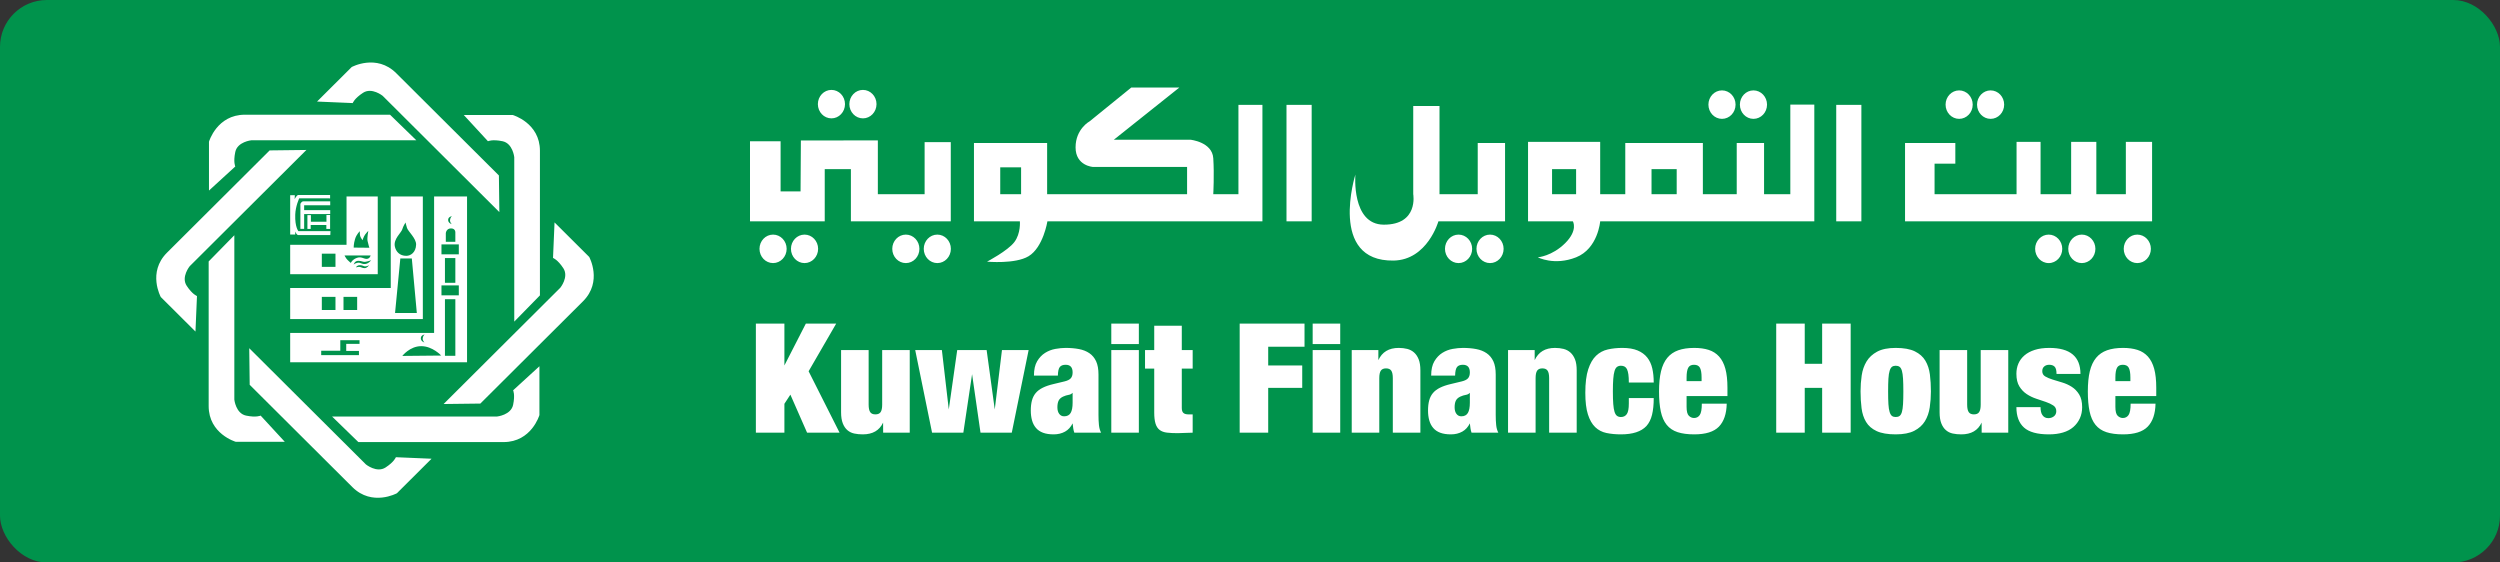 <svg width="800" height="180" viewBox="0 0 800 180" fill="none" xmlns="http://www.w3.org/2000/svg">
<rect x="0" y="0" width="800" height="180" fill="#333333" stroke="none"/>
<rect width="800" height="180" rx="15" fill="#00934C"/>
<path fill-rule="evenodd" clip-rule="evenodd" d="M124.809 36.709L133.23 44.891H80.42C80.42 44.891 75.981 45.349 75.29 48.626C74.601 51.902 75.29 53.276 75.29 53.276L66.872 60.976V45.349C66.872 45.349 69.402 36.709 78.349 36.709H124.809ZM86.29 48.129L98.051 47.985L60.71 85.183C60.71 85.183 57.896 88.635 59.733 91.437C61.572 94.24 63.033 94.727 63.033 94.727L62.547 106.099L51.455 95.05C51.455 95.05 47.11 87.159 53.437 80.856L86.29 48.129ZM66.773 83.662L74.988 75.276V127.883C74.988 127.883 75.446 132.303 78.737 132.992C82.027 133.679 83.406 132.992 83.406 132.992L91.135 141.378H75.446C75.446 141.378 66.773 138.857 66.773 129.943V83.662ZM79.903 123.139L79.757 111.425L117.1 148.621C117.1 148.621 120.563 151.426 123.379 149.594C126.191 147.764 126.679 146.307 126.679 146.307L138.096 146.793L127.004 157.842C127.004 157.842 119.082 162.168 112.755 155.866L79.903 123.139ZM172.777 94.523L164.564 102.911V50.302C164.564 50.302 164.104 45.88 160.815 45.194C157.526 44.506 156.144 45.194 156.144 45.194L148.418 36.807H164.104C164.104 36.807 172.777 39.327 172.777 48.241V94.523ZM159.649 56.151L159.792 67.867L122.452 30.668C122.452 30.668 118.988 27.865 116.173 29.696C113.358 31.528 112.872 32.984 112.872 32.984L101.454 32.498L112.547 21.449C112.547 21.449 120.468 17.122 126.796 23.424L159.649 56.151ZM153.71 129.141L141.95 129.285L179.29 92.086C179.29 92.086 182.106 88.636 180.268 85.833C178.428 83.03 176.966 82.544 176.966 82.544L177.453 71.171L188.546 82.22C188.546 82.22 192.889 90.112 186.563 96.414L153.71 129.141ZM114.677 141.464L106.258 133.284H159.068C159.068 133.284 163.509 132.825 164.197 129.547C164.886 126.271 164.197 124.898 164.197 124.898L172.616 117.198V132.825C172.616 132.825 170.087 141.464 161.139 141.464H114.677ZM138.912 62.863H149.455V115.929H92.857V106.53H138.912V62.863ZM135.307 62.863V102.108H92.857V92.159H125.041V62.863H135.307ZM120.879 62.863V87.737H92.857V78.341H110.89V62.863H120.879ZM92.857 62.471H94.349L94.284 63.725C94.284 63.725 94.945 62.413 95.431 62.408H105.63L105.632 63.477L95.749 63.473C95.749 63.473 94.565 65.931 94.475 68.718C94.349 72.697 95.494 73.964 95.494 73.964H105.758L105.693 75.231H95.365C95.365 75.231 94.857 75.105 94.475 74.091V75.041H92.857V62.471ZM96.125 73.228V65.257C96.125 65.257 96.418 64.418 97.157 64.418H105.667V65.693H97.327V67.239H105.667V68.503H97.327V73.228H96.125ZM98.373 68.84H99.485V70.955H104.465V68.806H105.632V73.263H104.43V71.996H99.419V73.263H98.373V68.84ZM110.249 81.742H118.602C118.602 81.742 118.392 82.735 117.423 82.832C116.453 82.928 115.61 81.962 114.125 82.542C112.645 83.122 112.256 84.136 112.256 84.136C112.256 84.136 111.286 83.315 110.9 82.832C110.512 82.35 110.249 81.742 110.249 81.742ZM113.178 79.231C113.178 79.231 113.149 78.044 113.615 76.499C114.078 74.954 115.145 73.988 115.145 73.988C115.145 73.988 115.095 74.905 115.242 75.485C115.388 76.065 116.018 76.865 116.018 76.865C116.018 76.865 116.355 75.726 116.842 75.051C117.327 74.374 117.86 73.891 117.86 73.891C117.86 73.891 117.423 76.14 117.617 77.107C117.812 78.072 118.197 79.279 118.197 79.279L113.178 79.231ZM113.178 84.667C113.178 84.667 113.448 83.459 114.66 83.459C115.873 83.459 116.066 83.943 117.083 83.749C118.102 83.557 118.76 83.267 118.76 83.267C118.76 83.267 118.052 84.328 116.888 84.473C115.727 84.619 115.368 83.894 114.418 84.087C113.469 84.281 113.178 84.667 113.178 84.667ZM113.904 85.564C113.904 85.564 114.175 84.86 115.194 84.86C116.211 84.86 116.308 85.294 116.938 85.245C117.568 85.199 118.102 84.86 118.102 84.86C118.102 84.86 117.52 85.757 116.743 85.806C115.969 85.854 115.388 85.342 114.855 85.391C114.32 85.44 113.904 85.564 113.904 85.564ZM102.984 81.173H107.353V85.388H102.984V81.173ZM102.984 94.992H107.353V99.208H102.984V94.992ZM109.92 94.992H114.29V99.208H109.92V94.992ZM128.105 82.706H131.781L133.384 100.165H126.416L128.105 82.706ZM130.015 81.869C131.391 81.869 133.078 80.796 133.155 78.284C133.216 76.286 130.625 74.097 130.243 72.949C129.862 71.799 129.786 71.19 129.786 71.19C129.786 71.19 129.037 72.288 128.717 73.406C128.409 74.471 125.882 76.449 126.34 78.817C126.669 80.503 127.876 81.869 130.015 81.869ZM128.738 113.899C128.738 113.899 131.151 110.77 134.786 110.77C138.421 110.77 141.189 113.777 141.189 113.777L128.738 113.899ZM135.9 107.029C135.9 107.029 134.662 107.196 134.662 108.245C134.662 109.291 135.837 109.6 135.837 109.6C135.837 109.6 135.157 109.029 135.279 108.182C135.406 107.337 135.9 107.029 135.9 107.029ZM102.784 112.234H108.894V108.86H115.049V110.033H110.794V112.297H114.863V113.652H102.784V112.234ZM142.382 95.753H145.711V113.855H142.382V95.753ZM142.382 82.585H145.711V90.496H142.382V82.585ZM141.27 78.202H146.82V81.381H141.27V78.202ZM141.27 91.331H146.82V94.507H141.27V91.331ZM142.66 77.373V74.608C142.66 74.608 142.796 73.09 144.323 73.09C145.849 73.09 145.71 74.471 145.71 74.471V77.373H142.66ZM144.64 69.165C144.64 69.165 143.402 69.332 143.402 70.38C143.402 71.428 144.577 71.737 144.577 71.737C144.577 71.737 143.896 71.165 144.022 70.319C144.144 69.473 144.64 69.165 144.64 69.165Z" fill="white"/>
<path fill-rule="evenodd" clip-rule="evenodd" d="M342.605 132.145C343.027 131.43 343.238 130.338 343.238 128.874V125.702C342.88 126.061 342.483 126.281 341.947 126.36C341.409 126.444 340.818 126.63 340.168 126.921C339.486 127.249 339.013 127.678 338.754 128.216C338.494 128.752 338.365 129.46 338.365 130.338C338.365 131.219 338.559 131.917 338.949 132.438C339.339 132.957 339.858 133.219 340.509 133.219C341.483 133.219 342.182 132.86 342.605 132.145ZM343.435 137.039L343.238 135.471C342.651 136.645 341.879 137.528 340.821 138.115C339.76 138.702 338.549 138.997 337.181 138.997C335.847 138.997 334.715 138.828 333.787 138.484C332.859 138.142 332.101 137.63 331.516 136.947C330.93 136.263 330.507 135.449 330.246 134.505C329.985 133.559 329.854 132.518 329.854 131.379C329.854 130.141 329.977 129.068 330.221 128.155C330.465 127.244 330.865 126.453 331.418 125.786C331.972 125.12 332.719 124.549 333.664 124.078C334.609 123.606 335.782 123.205 337.181 122.881L340.649 122.049C341.593 121.822 342.26 121.488 342.651 121.05C343.043 120.609 343.238 119.983 343.238 119.169C343.238 117.541 342.493 116.727 341.001 116.727C340.158 116.727 339.54 116.958 339.153 117.425C338.763 117.89 338.551 118.814 338.52 120.194H330.862C330.862 118.279 331.204 116.745 331.891 115.592C332.577 114.44 333.428 113.549 334.442 112.914C335.456 112.281 336.551 111.859 337.729 111.649C338.907 111.437 340.003 111.333 341.017 111.333C342.554 111.333 343.969 111.455 345.26 111.699C346.551 111.944 347.664 112.383 348.596 113.02C349.529 113.654 350.247 114.517 350.756 115.608C351.262 116.702 351.515 118.11 351.515 119.835V132.74C351.515 133.977 351.564 135.069 351.661 136.014C351.76 136.959 351.988 137.773 352.348 138.457H343.78C343.615 138.001 343.5 137.528 343.435 137.039ZM251.009 103.548V116.947L257.873 103.548H267.585L258.756 118.802L268.664 138.457H258.267L252.921 126.285L251.009 129.215V138.457H241.879V103.548H251.009ZM277.965 112.024V129.473C277.965 130.58 278.128 131.379 278.458 131.868C278.786 132.357 279.342 132.602 280.131 132.602C280.918 132.602 281.475 132.357 281.805 131.868C282.132 131.379 282.298 130.58 282.298 129.473V112.024H291.116V138.457H282.607L282.591 135.234C281.414 137.744 279.266 138.997 276.084 138.997C275.1 138.997 274.189 138.908 273.352 138.728C272.516 138.549 271.787 138.19 271.164 137.652C270.539 137.115 270.048 136.383 269.687 135.454C269.326 134.525 269.146 133.361 269.146 131.961V112.024H277.965ZM301.401 112.024L303.61 131.031L306.307 112.024H315.723L318.323 131.031L320.629 112.024H329.161L323.768 138.457H313.762L311.066 119.744L308.269 138.457H298.263L292.867 112.024H301.401ZM369.353 112.024V104.242H378.173V112.024H381.655V117.959H378.173V130.552C378.173 131.299 378.343 131.831 378.687 132.138C379.03 132.446 379.561 132.602 380.282 132.602H381.655V138.457C380.838 138.457 380.02 138.482 379.202 138.534C378.385 138.585 377.601 138.613 376.85 138.613C375.51 138.613 374.366 138.553 373.419 138.44C372.472 138.328 371.698 138.044 371.092 137.588C370.489 137.132 370.047 136.456 369.769 135.56C369.492 134.665 369.353 133.486 369.353 132.021V117.959H366.409V112.024H369.353ZM417.448 103.548V110.946H405.825V116.956H416.713V124.124H405.825V138.457H396.696V103.548H417.448ZM441.076 112.024V115.241C442.286 112.635 444.434 111.333 447.583 111.333C448.566 111.333 449.479 111.437 450.315 111.649C451.151 111.861 451.88 112.244 452.504 112.799C453.126 113.352 453.619 114.086 453.98 114.997C454.34 115.911 454.522 117.084 454.522 118.515V138.457H445.701V121.01C445.701 119.903 445.537 119.105 445.208 118.616C444.88 118.127 444.323 117.883 443.537 117.883C442.747 117.883 442.19 118.127 441.861 118.616C441.533 119.105 441.37 119.903 441.37 121.01V138.457H432.552V112.024H441.076ZM491.098 112.024V115.241C492.308 112.635 494.457 111.333 497.605 111.333C498.589 111.333 499.5 111.437 500.337 111.649C501.174 111.861 501.902 112.244 502.526 112.799C503.149 113.352 503.641 114.086 504.002 114.997C504.363 115.911 504.544 117.084 504.544 118.515V138.457H495.724V121.01C495.724 119.903 495.561 119.105 495.231 118.616C494.902 118.127 494.344 117.883 493.558 117.883C492.77 117.883 492.212 118.127 491.884 118.616C491.554 119.105 491.391 119.903 491.391 121.01V138.457H482.573V112.024H491.098ZM521.08 119.795C520.983 119.128 520.836 118.583 520.643 118.156C520.285 117.409 519.637 117.035 518.697 117.035C518.21 117.035 517.797 117.157 517.456 117.401C517.115 117.642 516.85 118.081 516.654 118.716C516.46 119.348 516.323 120.194 516.241 121.248C516.161 122.303 516.119 123.642 516.119 125.266C516.119 126.89 516.161 128.231 516.241 129.285C516.323 130.34 516.46 131.177 516.654 131.792C516.85 132.408 517.115 132.84 517.456 133.083C517.797 133.327 518.21 133.448 518.697 133.448C519.507 133.448 520.132 133.138 520.571 132.52C521.009 131.902 521.225 130.763 521.225 129.101V127.39H529.193C529.193 129.477 529.016 131.252 528.654 132.72C528.297 134.189 527.693 135.396 526.843 136.346C525.178 138.115 522.467 138.997 518.713 138.997C517.014 138.997 515.464 138.848 514.06 138.557C512.655 138.262 511.457 137.636 510.46 136.677C509.465 135.715 508.688 134.362 508.135 132.619C507.578 130.876 507.301 128.571 507.301 125.702C507.301 122.574 507.61 120.067 508.232 118.175C508.853 116.287 509.691 114.835 510.752 113.825C511.815 112.814 513.063 112.146 514.5 111.822C515.936 111.496 517.488 111.333 519.154 111.333C521.112 111.333 522.736 111.603 524.028 112.142C525.316 112.684 526.345 113.436 527.112 114.404C527.878 115.373 528.418 116.533 528.729 117.886C529.039 119.241 529.193 120.747 529.193 122.407H521.225C521.225 121.335 521.177 120.463 521.08 119.795ZM577.516 103.548V116.419H583.086V103.548H592.214V138.457H583.086V124.124H577.516V138.457H568.387V103.548H577.516ZM629.491 112.024V129.473C629.491 130.58 629.656 131.379 629.986 131.868C630.313 132.357 630.868 132.602 631.657 132.602C632.444 132.602 633.001 132.357 633.329 131.868C633.658 131.379 633.823 130.58 633.823 129.473V112.024H642.642V138.457H634.132L634.119 135.234C632.94 137.744 630.791 138.997 627.609 138.997C626.625 138.997 625.715 138.908 624.879 138.728C624.041 138.549 623.312 138.19 622.692 137.652C622.067 137.115 621.573 136.383 621.213 135.454C620.854 134.525 620.672 133.361 620.672 131.961V112.024H629.491ZM653.119 131.754C653.217 132.212 653.377 132.585 653.608 132.878C654.032 133.496 654.652 133.808 655.467 133.808C656.151 133.808 656.746 133.612 657.251 133.223C657.756 132.83 658.01 132.277 658.01 131.56C658.01 130.778 657.689 130.175 657.055 129.751C656.419 129.327 655.628 128.95 654.684 128.625L651.627 127.596C650.535 127.237 649.514 126.746 648.57 126.124C647.625 125.504 646.834 124.682 646.199 123.652C645.562 122.623 645.247 121.275 645.247 119.609C645.247 118.434 645.455 117.351 645.881 116.353C646.307 115.356 646.952 114.483 647.82 113.731C648.686 112.981 649.782 112.395 651.107 111.969C652.432 111.543 653.989 111.333 655.789 111.333C662.429 111.333 665.746 114.106 665.746 119.654H658.088C658.088 118.515 657.885 117.744 657.48 117.336C657.076 116.929 656.502 116.727 655.758 116.727C655.109 116.727 654.574 116.906 654.155 117.263C653.733 117.62 653.524 118.127 653.524 118.776C653.524 119.527 653.841 120.089 654.476 120.463C655.111 120.837 655.904 121.17 656.848 121.464L659.904 122.392C660.997 122.717 662.017 123.182 662.962 123.785C663.905 124.385 664.696 125.2 665.332 126.226C665.967 127.253 666.288 128.61 666.288 130.304C666.288 131.607 666.042 132.796 665.55 133.87C665.059 134.943 664.367 135.872 663.467 136.654C662.567 137.436 661.455 138.022 660.131 138.412C658.806 138.802 657.311 138.997 655.643 138.997C651.946 138.997 649.29 138.267 647.672 136.808C646.053 135.349 645.247 133.176 645.247 130.289H652.974C652.974 130.81 653.02 131.299 653.119 131.754ZM676.925 130.203C676.925 131.63 677.169 132.581 677.658 133.051C678.143 133.522 678.697 133.759 679.313 133.759C680.093 133.759 680.702 133.439 681.14 132.805C681.578 132.167 681.798 130.957 681.798 129.164H689.768C689.702 132.424 688.868 134.875 687.266 136.525C685.666 138.174 683.034 138.997 679.379 138.997C677.254 138.997 675.473 138.76 674.036 138.288C672.598 137.816 671.441 137.035 670.557 135.943C669.675 134.851 669.044 133.425 668.669 131.666C668.294 129.908 668.106 127.771 668.106 125.264C668.106 122.719 668.317 120.569 668.74 118.811C669.166 117.051 669.838 115.618 670.749 114.508C671.664 113.401 672.831 112.593 674.253 112.09C675.672 111.586 677.379 111.333 679.371 111.333C681.134 111.333 682.674 111.543 683.998 111.969C685.321 112.393 686.431 113.102 687.33 114.094C688.225 115.091 688.896 116.396 689.34 118.011C689.779 119.624 690 121.641 690 124.053V126.743H676.925V130.203ZM681.214 117.705C680.874 117.053 680.234 116.727 679.299 116.727C678.395 116.727 677.775 117.053 677.435 117.705C677.094 118.359 676.925 119.388 676.925 120.79V121.965H681.721V120.79C681.721 119.388 681.553 118.359 681.214 117.705ZM688.666 45.401V70.829H609.612V45.75H625.706V52.38H619.061V62.137H645.299V45.401H652.982V62.137H662.766V45.401H670.826V62.137H680.271V45.401H688.666ZM587.592 33.566H595.641V70.829H587.592V33.566ZM572.902 33.474H580.58V70.829H512.059C512.059 70.829 511.365 79.564 504.354 82.34C497.353 85.114 492.108 82.34 492.108 82.34C492.108 82.34 496.658 81.993 500.859 77.809C505.051 73.623 503.315 70.829 503.315 70.829H488.972V45.401H512.059V62.137H520.089V45.75H544.917V62.137H555.753V45.75H564.5V62.137H572.902V33.474ZM496.658 54.117H504.354V62.138H496.658V54.117ZM528.489 54.117H536.542V62.138H528.489V54.117ZM481.617 45.75V70.829H460.29C460.29 70.829 456.789 83.198 445.952 83.382C424.977 83.728 433.724 55.85 433.724 55.85C433.724 55.85 432.39 71.844 442.794 71.893C454.012 71.937 452.235 62.137 452.235 62.137V33.912H460.642V62.137H472.872V45.75H481.617ZM411.677 33.566H419.733V70.829H411.677V33.566ZM403.976 33.566V70.829H335.171C335.171 70.829 333.844 79.159 329.143 81.993C324.866 84.569 315.85 83.728 315.85 83.728C315.85 83.728 322.483 80.257 324.597 77.458C326.704 74.662 326.36 70.829 326.36 70.829H311.667V45.75H335.081V62.137H379.866V53.425H349.776C349.776 53.425 344.182 53.098 344.182 47.157C344.182 41.216 348.725 38.791 348.725 38.791L362.022 28H377.405L356.435 44.708H380.91C380.91 44.708 387.899 45.401 388.247 50.627C388.589 55.85 388.247 62.137 388.247 62.137H396.299V33.566H403.976ZM320.076 53.548H326.75V62.137H320.076V53.548ZM304.249 45.492V70.829H272.287V54.117H263.915V70.829H240V45.208H249.791V61.255H256.178L256.28 44.953L280.911 44.928V62.137H295.876V45.492H304.249ZM253.106 79.629C253.106 77.113 255.058 75.074 257.45 75.074C259.848 75.074 261.799 77.113 261.799 79.629C261.799 82.146 259.848 84.188 257.45 84.188C255.058 84.188 253.106 82.146 253.106 79.629ZM243.037 79.629C243.037 77.113 244.977 75.074 247.384 75.074C249.778 75.074 251.727 77.113 251.727 79.629C251.727 82.146 249.778 84.188 247.384 84.188C244.977 84.188 243.037 82.146 243.037 79.629ZM271.795 33.324C271.795 30.803 273.738 28.769 276.141 28.769C278.534 28.769 280.485 30.803 280.485 33.324C280.485 35.839 278.534 37.877 276.141 37.877C273.738 37.877 271.795 35.839 271.795 33.324ZM261.719 33.324C261.719 30.803 263.664 28.769 266.066 28.769C268.458 28.769 270.403 30.803 270.403 33.324C270.403 35.839 268.458 37.877 266.066 37.877C263.664 37.877 261.719 35.839 261.719 33.324ZM295.601 79.629C295.601 77.113 297.54 75.074 299.942 75.074C302.34 75.074 304.279 77.113 304.279 79.629C304.279 82.146 302.34 84.188 299.942 84.188C297.54 84.188 295.601 82.146 295.601 79.629ZM285.525 79.629C285.525 77.113 287.469 75.074 289.87 75.074C292.269 75.074 294.212 77.113 294.212 79.629C294.212 82.146 292.269 84.188 289.87 84.188C287.469 84.188 285.525 82.146 285.525 79.629ZM472.469 79.629C472.469 77.113 474.415 75.074 476.81 75.074C479.212 75.074 481.156 77.113 481.156 79.629C481.156 82.146 479.212 84.188 476.81 84.188C474.415 84.188 472.469 82.146 472.469 79.629ZM462.394 79.629C462.394 77.113 464.338 75.074 466.732 75.074C469.135 75.074 471.087 77.113 471.087 79.629C471.087 82.146 469.135 84.188 466.732 84.188C464.338 84.188 462.394 82.146 462.394 79.629ZM661.844 79.629C661.844 77.113 663.782 75.074 666.186 75.074C668.583 75.074 670.528 77.113 670.528 79.629C670.528 82.146 668.583 84.188 666.186 84.188C663.782 84.188 661.844 82.146 661.844 79.629ZM651.242 79.629C651.242 77.113 653.181 75.074 655.582 75.074C657.982 75.074 659.921 77.113 659.921 79.629C659.921 82.146 657.982 84.188 655.582 84.188C653.181 84.188 651.242 82.146 651.242 79.629ZM679.593 79.629C679.593 77.113 681.532 75.074 683.928 75.074C686.331 75.074 688.281 77.113 688.281 79.629C688.281 82.146 686.331 84.188 683.928 84.188C681.532 84.188 679.593 82.146 679.593 79.629ZM632.654 33.48C632.654 30.965 634.594 28.925 636.994 28.925C639.391 28.925 641.334 30.965 641.334 33.48C641.334 35.998 639.391 38.035 636.994 38.035C634.594 38.035 632.654 35.998 632.654 33.48ZM622.585 33.48C622.585 30.965 624.528 28.925 626.922 28.925C629.321 28.925 631.268 30.965 631.268 33.48C631.268 35.998 629.321 38.035 626.922 38.035C624.528 38.035 622.585 35.998 622.585 33.48ZM556.763 33.48C556.763 30.965 558.702 28.925 561.105 28.925C563.503 28.925 565.451 30.965 565.451 33.48C565.451 35.998 563.503 38.035 561.105 38.035C558.702 38.035 556.763 35.998 556.763 33.48ZM546.694 33.48C546.694 30.965 548.639 28.925 551.037 28.925C553.435 28.925 555.38 30.965 555.38 33.48C555.38 35.998 553.435 38.035 551.037 38.035C548.639 38.035 546.694 35.998 546.694 33.48ZM364.433 110.099H355.614V103.548H364.433V110.099ZM364.433 138.457H355.614V112.024H364.433V138.457ZM428.871 110.099H420.052V103.548H428.871V110.099ZM428.871 138.457H420.052V112.024H428.871V138.457ZM469.719 132.145C470.141 131.43 470.352 130.338 470.352 128.874V125.702C469.995 126.061 469.597 126.281 469.061 126.36C468.524 126.444 467.931 126.63 467.282 126.921C466.599 127.249 466.128 127.678 465.867 128.216C465.608 128.752 465.479 129.46 465.479 130.338C465.479 131.219 465.673 131.917 466.064 132.438C466.453 132.957 466.973 133.219 467.624 133.219C468.597 133.219 469.296 132.86 469.719 132.145ZM470.549 137.039L470.352 135.471C469.766 136.645 468.993 137.528 467.934 138.115C466.874 138.702 465.663 138.997 464.296 138.997C462.96 138.997 461.83 138.828 460.901 138.484C459.973 138.142 459.214 137.63 458.631 136.947C458.044 136.263 457.621 135.449 457.361 134.505C457.098 133.559 456.969 132.518 456.969 131.379C456.969 130.141 457.091 129.068 457.335 128.155C457.579 127.244 457.979 126.453 458.532 125.786C459.086 125.12 459.833 124.549 460.779 124.078C461.723 123.606 462.896 123.205 464.296 122.881L467.763 122.049C468.707 121.822 469.374 121.488 469.766 121.05C470.157 120.609 470.352 119.983 470.352 119.169C470.352 117.541 469.607 116.727 468.115 116.727C467.271 116.727 466.654 116.958 466.266 117.425C465.877 117.89 465.666 118.814 465.634 120.194H457.975C457.975 118.279 458.319 116.745 459.006 115.592C459.692 114.44 460.542 113.549 461.556 112.914C462.569 112.281 463.665 111.859 464.843 111.649C466.021 111.437 467.117 111.333 468.131 111.333C469.669 111.333 471.083 111.455 472.374 111.699C473.666 111.944 474.777 112.383 475.71 113.02C476.642 113.654 477.363 114.517 477.871 115.608C478.377 116.702 478.63 118.11 478.63 119.835V132.74C478.63 133.977 478.679 135.069 478.776 136.014C478.873 136.959 479.102 137.773 479.463 138.457H470.894C470.729 138.001 470.615 137.528 470.549 137.039ZM543.995 117.705C543.657 117.053 543.019 116.727 542.082 116.727C541.179 116.727 540.555 117.053 540.217 117.705C539.878 118.359 539.708 119.388 539.708 120.79V121.965H544.506V120.79C544.506 119.388 544.334 118.359 543.995 117.705ZM539.708 130.203C539.708 131.63 539.952 132.581 540.44 133.051C540.926 133.522 541.48 133.759 542.097 133.759C542.876 133.759 543.485 133.439 543.923 132.805C544.364 132.167 544.585 130.957 544.585 129.164H552.551C552.486 132.424 551.652 134.875 550.052 136.525C548.452 138.174 545.821 138.997 542.161 138.997C540.037 138.997 538.256 138.76 536.819 138.288C535.381 137.816 534.222 137.035 533.34 135.943C532.457 134.851 531.827 133.425 531.452 131.666C531.077 129.908 530.889 127.771 530.889 125.264C530.889 122.719 531.1 120.569 531.525 118.811C531.949 117.051 532.618 115.618 533.533 114.508C534.447 113.401 535.616 112.593 537.037 112.09C538.457 111.586 540.162 111.333 542.154 111.333C543.916 111.333 545.46 111.543 546.783 111.969C548.105 112.393 549.216 113.102 550.112 114.094C551.011 115.091 551.68 116.396 552.12 118.011C552.56 119.624 552.783 121.641 552.783 124.053V126.743H539.708V130.203ZM604.292 129.334C604.358 130.389 604.489 131.226 604.684 131.843C604.878 132.459 605.129 132.88 605.438 133.108C605.749 133.337 606.145 133.448 606.632 133.448C607.124 133.448 607.526 133.337 607.851 133.108C608.175 132.88 608.429 132.459 608.609 131.843C608.787 131.226 608.907 130.389 608.973 129.334C609.038 128.279 609.071 126.921 609.071 125.266C609.071 123.61 609.038 122.246 608.973 121.174C608.907 120.1 608.787 119.257 608.609 118.641C608.429 118.026 608.175 117.605 607.851 117.376C607.526 117.148 607.124 117.035 606.632 117.035C606.145 117.035 605.749 117.148 605.438 117.376C605.129 117.605 604.878 118.026 604.684 118.641C604.489 119.257 604.358 120.1 604.292 121.174C604.227 122.246 604.197 123.61 604.197 125.266C604.197 126.921 604.227 128.279 604.292 129.334ZM617.521 130.346C617.278 132.008 616.763 133.482 615.983 134.77C615.197 136.057 614.064 137.081 612.581 137.85C611.096 138.613 609.113 138.997 606.632 138.997C604.058 138.997 602.019 138.647 600.517 137.946C599.015 137.247 597.889 136.267 597.139 135.014C596.387 133.759 595.906 132.294 595.698 130.617C595.483 128.938 595.377 127.136 595.377 125.213C595.377 123.488 595.499 121.792 595.743 120.131C595.989 118.468 596.504 116.986 597.287 115.681C598.071 114.38 599.206 113.328 600.689 112.53C602.173 111.731 604.153 111.333 606.632 111.333C609.211 111.333 611.25 111.699 612.75 112.433C614.25 113.167 615.377 114.167 616.126 115.439C616.878 116.71 617.359 118.182 617.572 119.861C617.784 121.539 617.89 123.34 617.89 125.264C617.89 126.989 617.768 128.683 617.521 130.346Z" fill="white"/>
</svg>
